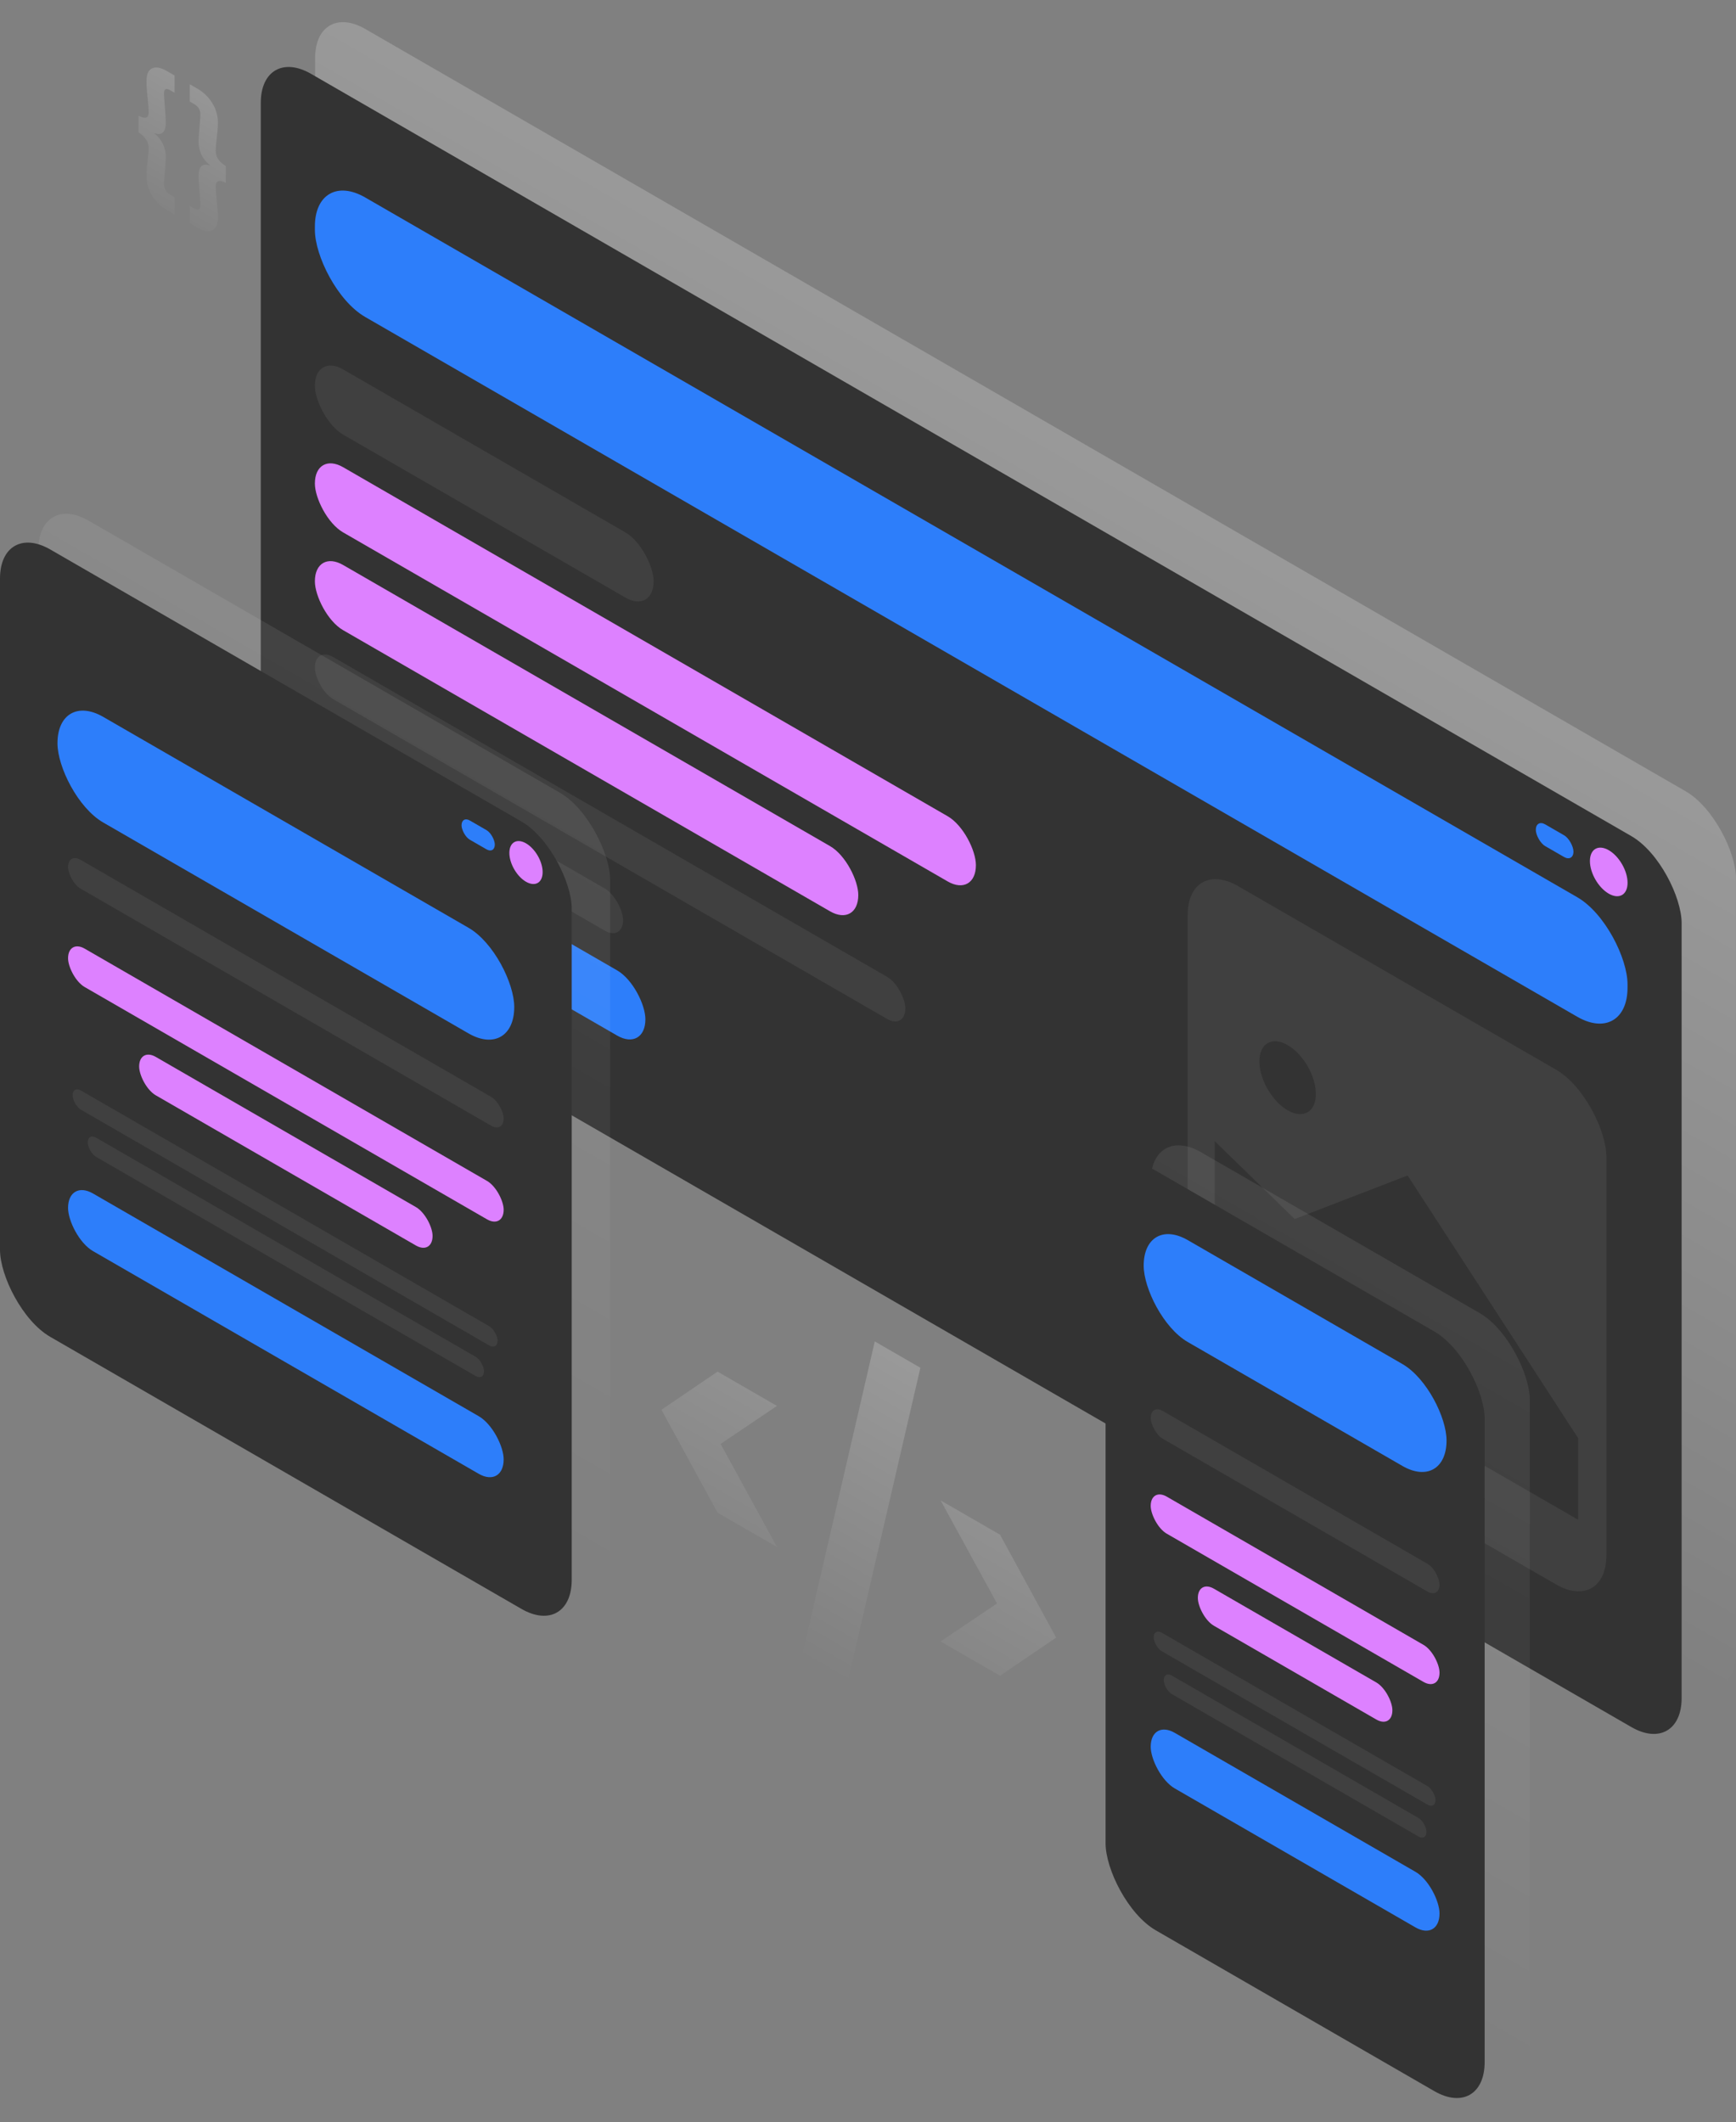 <svg width="598" height="731" viewBox="0 0 598 731" fill="none" xmlns="http://www.w3.org/2000/svg">
<rect x="0" y="0" width="598" height="731" fill="#808080" stroke="none"/>
<g opacity="0.2">
<rect width="565.176" height="306.917" rx="20" transform="matrix(0.866 0.5 -2.20305e-08 1 108.544 0)" fill="url(#paint0_linear)"/>
</g>
<rect width="565.176" height="306.917" rx="20" transform="matrix(0.866 0.5 -2.20305e-08 1 89.829 15.44)" fill="#333333"/>
<rect width="522.132" height="41.172" rx="20" transform="matrix(0.866 0.5 -2.20305e-08 1 108.468 58.015)" fill="#2D7EFA"/>
<rect width="134.744" height="22.457" rx="11.229" transform="matrix(0.866 0.5 -2.20305e-08 1 108.468 121.644)" fill="#404040"/>
<rect width="166.558" height="177.319" rx="20" transform="matrix(0.866 0.5 -2.20305e-08 1 409.111 295.22)" fill="#404040"/>
<rect width="134.744" height="22.457" rx="11.229" transform="matrix(0.866 0.5 -2.20305e-08 1 105.631 272.529)" fill="#2D7EFA"/>
<rect width="234.866" height="14.504" rx="7.252" transform="matrix(0.866 0.5 -2.20305e-08 1 108.468 222.702)" fill="#404040"/>
<rect width="122.579" height="14.504" rx="7.252" transform="matrix(0.866 0.5 -2.20305e-08 1 108.468 248.434)" fill="#404040"/>
<rect width="262.938" height="22.457" rx="11.229" transform="matrix(0.866 0.5 -2.20305e-08 1 108.468 155.33)" fill="#DD81FF"/>
<circle r="7.486" transform="matrix(0.866 0.5 -2.20305e-08 1 554.165 300.366)" fill="#DD81FF"/>
<rect width="14.972" height="7.486" rx="3.743" transform="matrix(0.866 0.5 -2.20305e-08 1 529.043 282.12)" fill="#2D7EFA"/>
<rect width="216.152" height="22.457" rx="11.229" transform="matrix(0.866 0.5 -2.20305e-08 1 108.468 189.016)" fill="#DD81FF"/>
<path d="M543.63 523.536L418.43 451.252L418.43 393.105L445.982 419.939L484.879 404.933L543.63 495.439L543.63 523.536Z" fill="#333333"/>
<circle r="11.229" transform="matrix(0.866 0.5 -2.20305e-08 1 443.551 371.247)" fill="#333333"/>
<g opacity="0.2">
<rect opacity="0.4" width="227.415" height="271.243" rx="20" transform="matrix(0.866 0.5 -2.20305e-08 1 13.231 169.365)" fill="url(#paint1_linear)"/>
</g>
<rect width="227.415" height="271.243" rx="20" transform="matrix(0.866 0.5 -2.20305e-08 1 0 179.289)" fill="#333333"/>
<rect width="173.268" height="9.924" rx="4.962" transform="matrix(0.866 0.5 -2.20305e-08 1 23.446 293.715)" fill="#404040"/>
<rect width="173.268" height="19.847" rx="9.924" transform="matrix(0.866 0.5 -2.20305e-08 1 23.446 406.182)" fill="#2D7EFA"/>
<rect width="169.057" height="6.616" rx="3.308" transform="matrix(0.866 0.5 -2.20305e-08 1 25.009 374.006)" fill="#404040"/>
<rect width="157.626" height="6.616" rx="3.308" transform="matrix(0.866 0.5 -2.20305e-08 1 30.22 390.245)" fill="#404040"/>
<rect width="173.268" height="13.231" rx="6.616" transform="matrix(0.866 0.5 -2.20305e-08 1 23.446 323.486)" fill="#DD81FF"/>
<rect width="116.715" height="13.231" rx="6.616" transform="matrix(0.866 0.5 -2.20305e-08 1 47.934 360.779)" fill="#DD81FF"/>
<rect width="181.691" height="36.386" rx="18.193" transform="matrix(0.866 0.5 -2.20305e-08 1 19.799 237.857)" fill="#2D7EFA"/>
<circle r="6.616" transform="matrix(0.866 0.5 -2.20305e-08 1 181.191 297.131)" fill="#DD81FF"/>
<rect width="13.231" height="6.616" rx="3.308" transform="matrix(0.866 0.5 -2.20305e-08 1 158.99 281.005)" fill="#2D7EFA"/>
<g opacity="0.2">
<rect opacity="0.4" width="150.784" height="261.678" rx="20" transform="matrix(0.866 0.5 -2.20305e-08 1 396.396 386.921)" fill="url(#paint2_linear)"/>
</g>
<rect width="150.784" height="261.678" rx="20" transform="matrix(0.866 0.5 -2.20305e-08 1 380.838 393.303)" fill="#333333"/>
<rect width="114.883" height="9.574" rx="4.787" transform="matrix(0.866 0.5 -2.20305e-08 1 396.384 483.654)" fill="#404040"/>
<rect width="114.883" height="19.147" rx="9.574" transform="matrix(0.866 0.5 -2.20305e-08 1 396.384 592.154)" fill="#2D7EFA"/>
<rect width="112.091" height="6.382" rx="3.191" transform="matrix(0.866 0.5 -2.20305e-08 1 397.42 560.841)" fill="#404040"/>
<rect width="104.512" height="6.382" rx="3.191" transform="matrix(0.866 0.5 -2.20305e-08 1 400.875 575.6)" fill="#404040"/>
<rect width="114.883" height="12.765" rx="6.382" transform="matrix(0.866 0.5 -2.20305e-08 1 396.384 512.375)" fill="#DD81FF"/>
<rect width="77.386" height="12.765" rx="6.382" transform="matrix(0.866 0.5 -2.20305e-08 1 412.621 544.087)" fill="#DD81FF"/>
<rect width="120.468" height="35.103" rx="17.552" transform="matrix(0.866 0.5 -2.20305e-08 1 393.966 418.434)" fill="#2D7EFA"/>
<g opacity="0.2">
<path d="M247.177 521.097L227.848 485.639L247.177 472.501L267.649 484.32L248.225 497.404L267.649 532.917L247.177 521.097Z" fill="url(#paint3_linear)"/>
<path d="M317.046 471.169L291.528 581.446L275.817 572.376L301.335 462.099L317.046 471.169Z" fill="url(#paint4_linear)"/>
<path d="M324.008 516.859L344.48 528.678L363.809 564.136L344.48 577.275L324.008 565.456L343.433 552.372L324.008 516.859Z" fill="url(#paint5_linear)"/>
</g>
<g opacity="0.2">
<path d="M47.722 39.856C48.925 40.495 49.81 40.708 50.375 40.495C50.94 40.254 51.222 39.623 51.222 38.601C51.222 37.836 51.099 36.247 50.854 33.836C50.829 33.595 50.755 32.829 50.633 31.538C50.51 30.219 50.449 29.063 50.449 28.07C50.449 25.659 51.087 24.156 52.365 23.56C53.642 22.936 55.349 23.241 57.486 24.475L60.14 26.007L60.14 31.964L58.703 31.134C57.916 30.68 57.351 30.552 57.008 30.751C56.664 30.95 56.492 31.46 56.492 32.283C56.492 32.907 56.59 34.382 56.786 36.708C57.008 39.587 57.118 41.452 57.118 42.303C57.118 43.863 56.786 44.962 56.123 45.601C55.484 46.253 54.502 46.338 53.175 45.856L53.175 45.941C54.502 47.019 55.484 48.253 56.123 49.643C56.786 51.019 57.118 52.501 57.118 54.089C57.118 54.94 57.008 56.678 56.786 59.301C56.59 61.344 56.492 62.691 56.492 63.343C56.492 64.166 56.664 64.875 57.008 65.471C57.351 66.095 57.916 66.634 58.703 67.088L60.14 67.918L60.14 73.874L57.486 72.343C55.349 71.109 53.642 69.442 52.365 67.343C51.087 65.272 50.449 63.017 50.449 60.578C50.449 59.585 50.51 58.514 50.633 57.365C50.755 56.188 50.829 55.493 50.854 55.281C51.099 53.153 51.222 51.706 51.222 50.941C51.222 49.976 50.94 49.047 50.375 48.154C49.81 47.232 48.925 46.395 47.722 45.643L47.722 39.856Z" fill="url(#paint6_linear)"/>
<path d="M77.791 63.004C76.587 62.365 75.703 62.181 75.138 62.45C74.573 62.692 74.29 63.294 74.29 64.259C74.29 65.025 74.413 66.613 74.659 69.024C74.683 69.265 74.757 70.045 74.88 71.365C75.003 72.655 75.064 73.797 75.064 74.79C75.064 77.229 74.425 78.747 73.148 79.342C71.871 79.966 70.163 79.662 68.026 78.428L65.373 76.896L65.373 70.939L66.81 71.769C67.596 72.222 68.161 72.336 68.505 72.109C68.849 71.91 69.021 71.4 69.021 70.577C69.021 69.925 68.923 68.464 68.726 66.195C68.505 63.316 68.394 61.451 68.394 60.6C68.394 59.011 68.714 57.905 69.353 57.281C70.016 56.643 71.011 56.55 72.337 57.004L72.337 56.919C71.011 55.87 70.016 54.643 69.353 53.239C68.714 51.849 68.394 50.374 68.394 48.814C68.394 47.963 68.505 46.225 68.726 43.601C68.923 41.502 69.021 40.141 69.021 39.517C69.021 38.694 68.849 37.985 68.505 37.389C68.161 36.794 67.596 36.269 66.81 35.815L65.373 34.985L65.373 29.028L68.026 30.56C70.163 31.794 71.871 33.461 73.148 35.56C74.425 37.63 75.064 39.871 75.064 42.282C75.064 43.275 75.003 44.36 74.88 45.537C74.757 46.686 74.683 47.367 74.659 47.58C74.413 49.707 74.29 51.154 74.29 51.92C74.29 52.941 74.573 53.898 75.138 54.792C75.703 55.657 76.587 56.465 77.791 57.217L77.791 63.004Z" fill="url(#paint7_linear)"/>
</g>
<defs>
<linearGradient id="paint0_linear" x1="282.588" y1="0" x2="282.588" y2="306.917" gradientUnits="userSpaceOnUse">
<stop stop-color="white"/>
<stop offset="1" stop-color="white" stop-opacity="0"/>
</linearGradient>
<linearGradient id="paint1_linear" x1="113.707" y1="0" x2="113.707" y2="271.243" gradientUnits="userSpaceOnUse">
<stop stop-color="white"/>
<stop offset="1" stop-color="white" stop-opacity="0"/>
</linearGradient>
<linearGradient id="paint2_linear" x1="75.392" y1="0" x2="75.392" y2="261.678" gradientUnits="userSpaceOnUse">
<stop stop-color="white"/>
<stop offset="1" stop-color="white" stop-opacity="0"/>
</linearGradient>
<linearGradient id="paint3_linear" x1="295.829" y1="458.919" x2="241.698" y2="552.677" gradientUnits="userSpaceOnUse">
<stop stop-color="white"/>
<stop offset="1" stop-color="white" stop-opacity="0"/>
</linearGradient>
<linearGradient id="paint4_linear" x1="295.829" y1="458.919" x2="241.698" y2="552.677" gradientUnits="userSpaceOnUse">
<stop stop-color="white"/>
<stop offset="1" stop-color="white" stop-opacity="0"/>
</linearGradient>
<linearGradient id="paint5_linear" x1="295.829" y1="458.919" x2="241.698" y2="552.677" gradientUnits="userSpaceOnUse">
<stop stop-color="white"/>
<stop offset="1" stop-color="white" stop-opacity="0"/>
</linearGradient>
<linearGradient id="paint6_linear" x1="62.793" y1="19.534" x2="35.117" y2="67.469" gradientUnits="userSpaceOnUse">
<stop stop-color="white"/>
<stop offset="1" stop-color="white" stop-opacity="0"/>
</linearGradient>
<linearGradient id="paint7_linear" x1="62.793" y1="19.534" x2="35.117" y2="67.469" gradientUnits="userSpaceOnUse">
<stop stop-color="white"/>
<stop offset="1" stop-color="white" stop-opacity="0"/>
</linearGradient>
</defs>
</svg>
